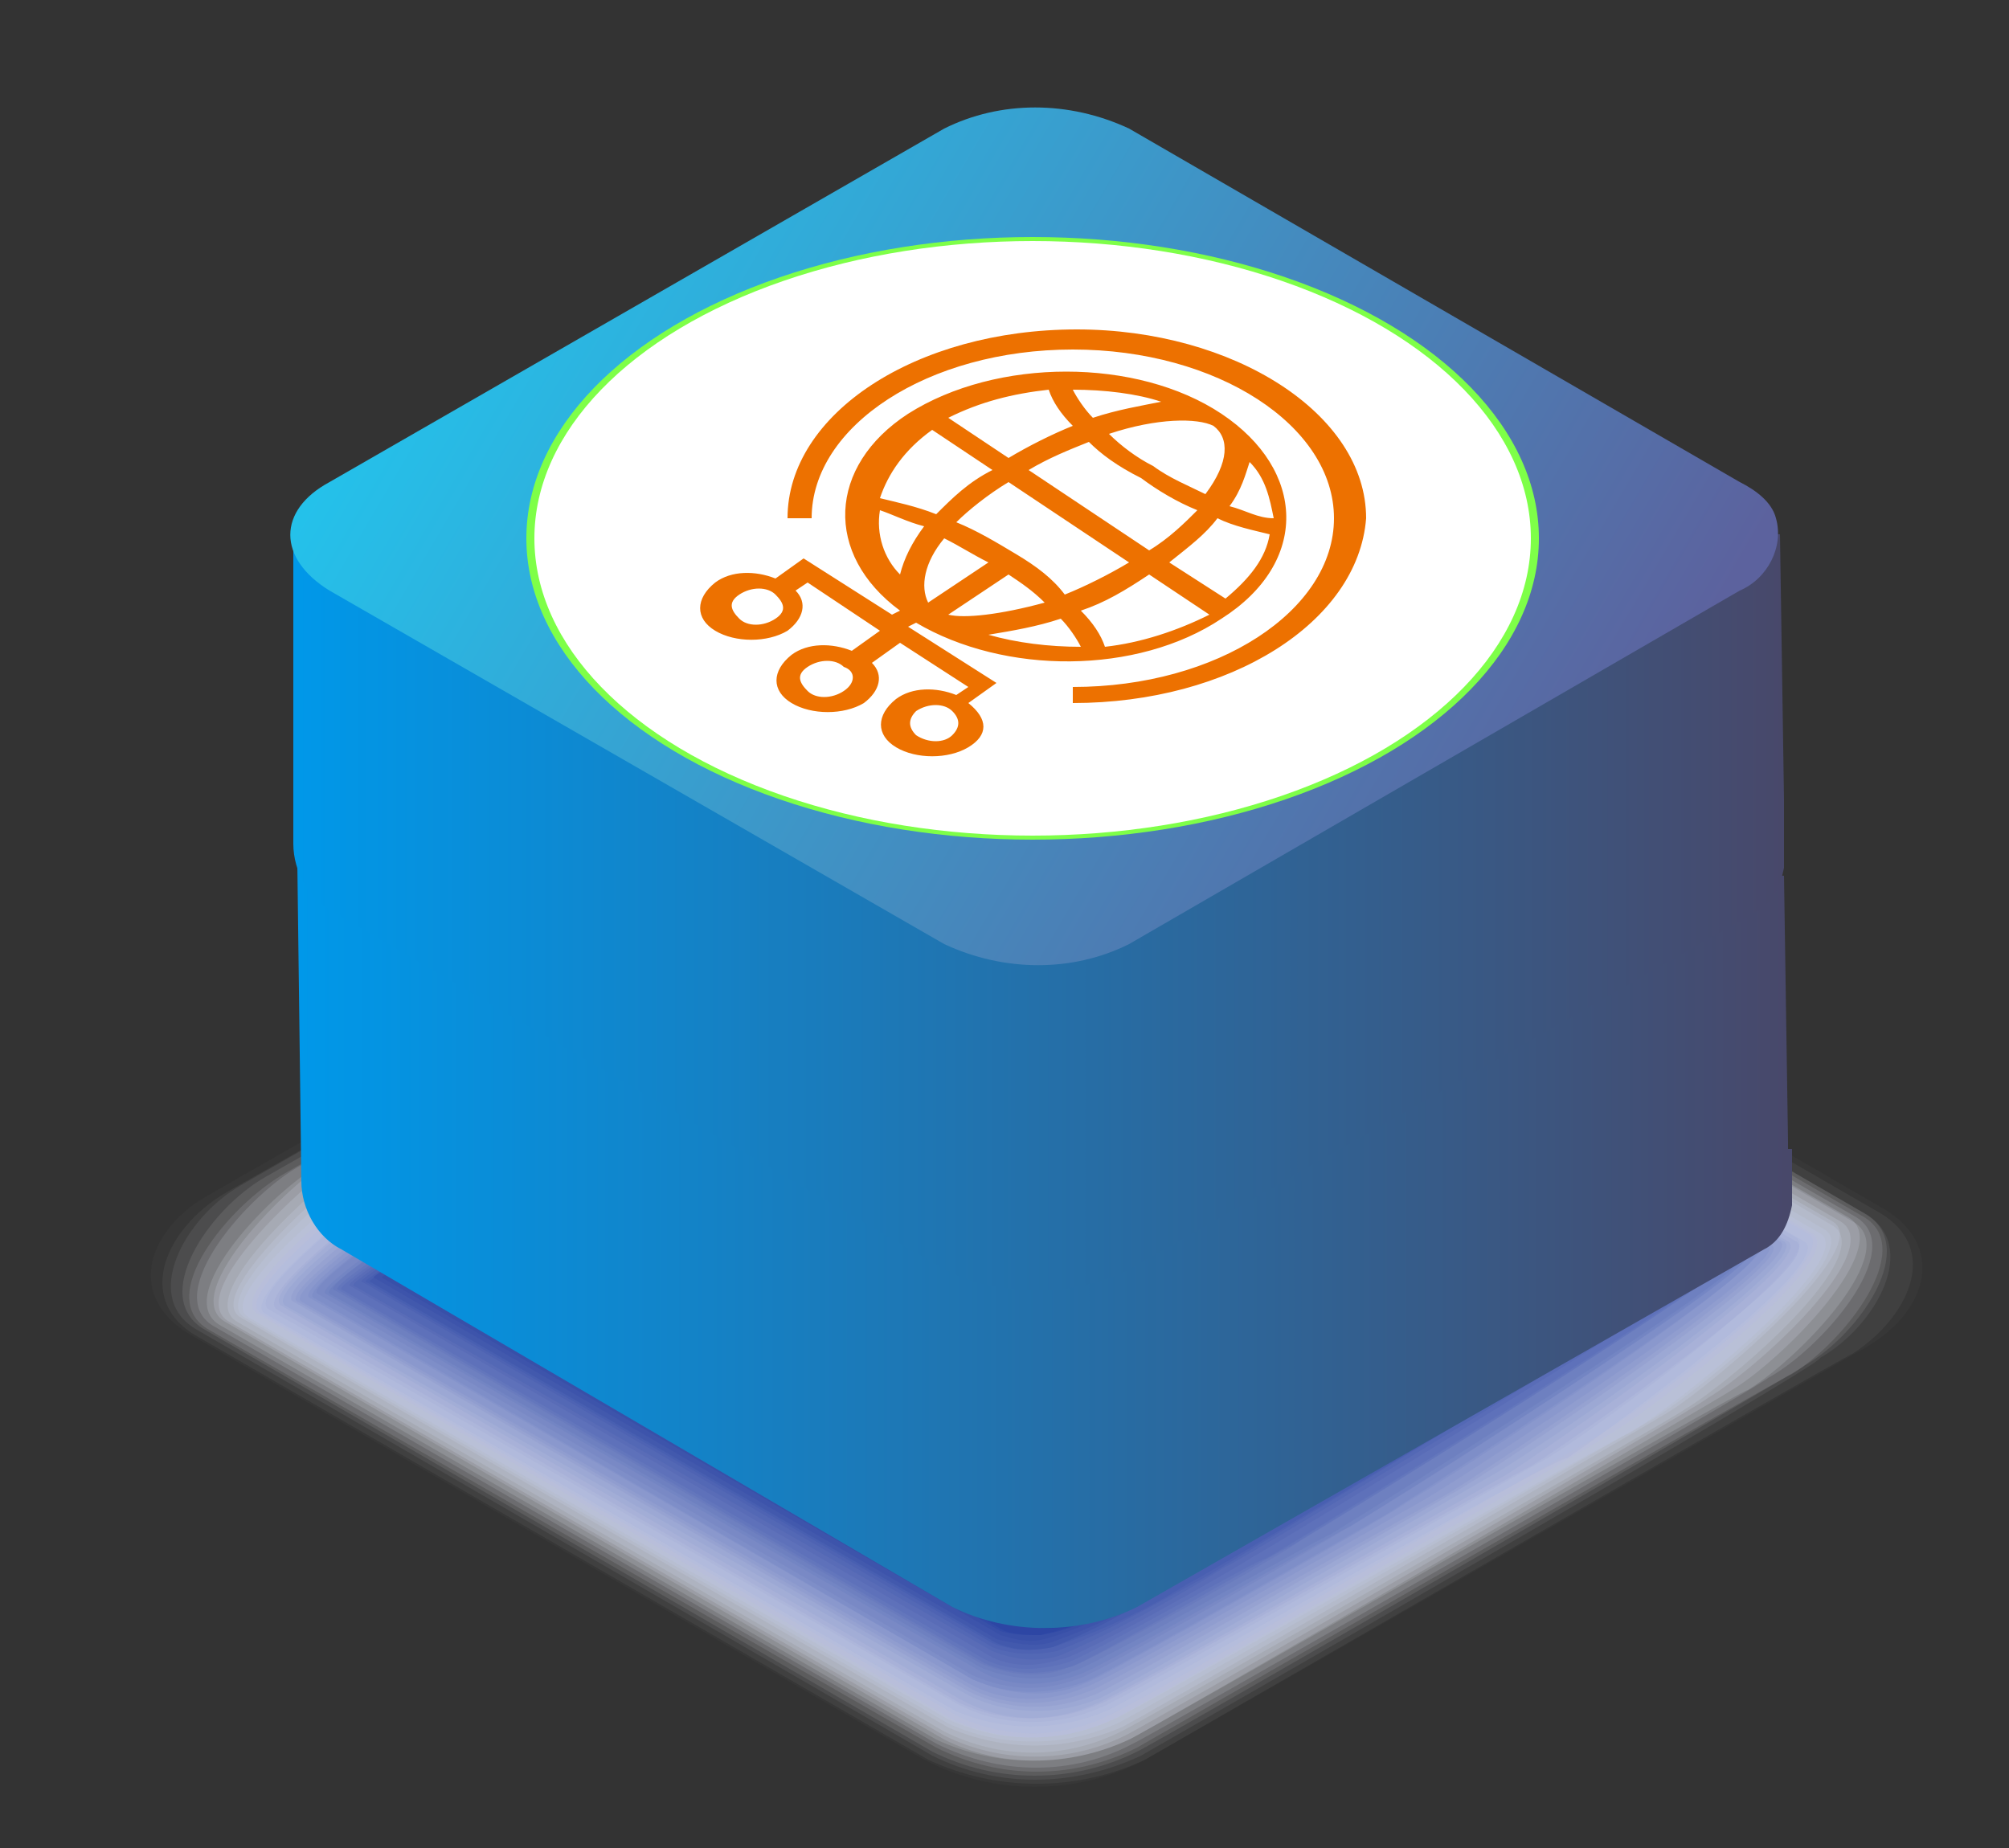 <?xml version="1.0" encoding="utf-8"?>
<!-- Generator: Adobe Illustrator 26.2.1, SVG Export Plug-In . SVG Version: 6.00 Build 0)  -->
<svg version="1.1" id="图层_1" xmlns="http://www.w3.org/2000/svg" xmlns:xlink="http://www.w3.org/1999/xlink" x="0px" y="0px"
	 viewBox="0 0 50 46" style="enable-background:new 0 0 50 46;" xml:space="preserve">
<rect x="0" y="0" width="50" height="46" fill="#333333" stroke="none"/>
<style type="text/css">
	.st0{fill:#FFFFFF;fill-opacity:0;}
	.st1{opacity:2.000000e-02;fill:#FAFAFD;enable-background:new    ;}
	.st2{opacity:5.000000e-02;fill:#F5F6FA;enable-background:new    ;}
	.st3{opacity:7.000000e-02;fill:#EFF1F8;enable-background:new    ;}
	.st4{opacity:0.1;fill:#EAEDF6;enable-background:new    ;}
	.st5{opacity:0.12;fill:#E5E8F4;enable-background:new    ;}
	.st6{opacity:0.15;fill:#E0E3F1;enable-background:new    ;}
	.st7{opacity:0.17;fill:#DADFEF;enable-background:new    ;}
	.st8{opacity:0.2;fill:#D5DAED;enable-background:new    ;}
	.st9{opacity:0.22;fill:#D0D6EB;enable-background:new    ;}
	.st10{opacity:0.24;fill:#CBD1E8;enable-background:new    ;}
	.st11{opacity:0.27;fill:#C5CCE6;enable-background:new    ;}
	.st12{opacity:0.29;fill:#C0C8E4;enable-background:new    ;}
	.st13{opacity:0.32;fill:#BBC3E2;enable-background:new    ;}
	.st14{opacity:0.34;fill:#B6BEDF;enable-background:new    ;}
	.st15{opacity:0.37;fill:#B0BADD;enable-background:new    ;}
	.st16{opacity:0.39;fill:#ABB5DB;enable-background:new    ;}
	.st17{opacity:0.41;fill:#A6B1D8;enable-background:new    ;}
	.st18{opacity:0.44;fill:#A1ACD6;enable-background:new    ;}
	.st19{opacity:0.46;fill:#9BA7D4;enable-background:new    ;}
	.st20{opacity:0.49;fill:#96A3D2;enable-background:new    ;}
	.st21{opacity:0.51;fill:#919ECF;enable-background:new    ;}
	.st22{opacity:0.54;fill:#8C9ACD;enable-background:new    ;}
	.st23{opacity:0.56;fill:#8695CB;enable-background:new    ;}
	.st24{opacity:0.59;fill:#8190C9;enable-background:new    ;}
	.st25{opacity:0.61;fill:#7C8CC6;enable-background:new    ;}
	.st26{opacity:0.63;fill:#7787C4;enable-background:new    ;}
	.st27{opacity:0.66;fill:#7183C2;enable-background:new    ;}
	.st28{opacity:0.68;fill:#6C7EBF;enable-background:new    ;}
	.st29{opacity:0.71;fill:#6779BD;enable-background:new    ;}
	.st30{opacity:0.73;fill:#6275BB;enable-background:new    ;}
	.st31{opacity:0.76;fill:#5C70B9;enable-background:new    ;}
	.st32{opacity:0.78;fill:#576BB6;enable-background:new    ;}
	.st33{opacity:0.8;fill:#5267B4;enable-background:new    ;}
	.st34{opacity:0.83;fill:#4D62B2;enable-background:new    ;}
	.st35{opacity:0.85;fill:#475EB0;enable-background:new    ;}
	.st36{opacity:0.88;fill:#4259AD;enable-background:new    ;}
	.st37{opacity:0.9;fill:#3D54AB;enable-background:new    ;}
	.st38{opacity:0.93;fill:#3850A9;enable-background:new    ;}
	.st39{opacity:0.95;fill:#324BA7;enable-background:new    ;}
	.st40{opacity:0.98;fill:#2D47A4;enable-background:new    ;}
	.st41{fill:#2842A2;}
	.st42{fill:url(#SVGID_1_);}
	.st43{fill:url(#SVGID_00000158730444958541553710000001068256242996613287_);}
	.st44{fill:url(#SVGID_00000026146374050944107310000017008171041785508265_);}
	.st45{fill:#7EFF48;}
	.st46{fill:#FFFFFF;}
	.st47{fill-rule:evenodd;clip-rule:evenodd;fill:#ED7100;}
</style>
<path class="st0" d="M28.6,19.5c-1.8-0.9-3.8-0.9-5.6,0L4.6,30c-1.5,0.9-1.5,2.3,0,3.2l18.5,10.7c1.8,0.9,3.8,0.9,5.6,0L47,33.3
	c1.5-0.9,1.5-2.3,0-3.2L28.6,19.5z"/>
<path class="st1" d="M28.5,43.8c-1.7,0.9-3.8,0.9-5.5,0L4.7,33.2c-1.5-0.9-1.1-2.5,0.4-3.4l18-10.3c1.7-0.9,3.8-0.9,5.5,0l18.3,10.6
	c1.5,0.9,1.1,2.5-0.4,3.4L28.5,43.8z"/>
<path class="st2" d="M28.5,43.8c-1.7,0.8-3.7,0.8-5.4,0L4.8,33.2c-1.4-0.9-0.7-2.6,0.8-3.5l17.6-10c1.7-0.8,3.7-0.8,5.4,0l18.2,10.5
	c1.5,0.9,0.7,2.6-0.7,3.5C46,33.7,28.5,43.8,28.5,43.8z"/>
<path class="st3" d="M28.4,43.7c-1.7,0.8-3.6,0.8-5.2,0L4.9,33.1c-1.4-0.8-0.3-2.8,1.1-3.6l17.1-9.8c1.7-0.8,3.6-0.8,5.2,0
	l18.1,10.5c1.4,0.8,0.3,2.8-1.1,3.6C45.5,33.9,28.4,43.7,28.4,43.7z"/>
<path class="st4" d="M28.3,43.6c-1.6,0.8-3.5,0.8-5.1,0L5.1,33.1c-1.4-0.8,0.1-3,1.5-3.8l16.7-9.5c1.6-0.8,3.5-0.8,5.1,0l18,10.4
	c1.4,0.8-0.1,3-1.5,3.8C45,34,28.4,43.6,28.3,43.6z"/>
<path class="st5" d="M28.3,43.5c-1.6,0.8-3.4,0.8-5,0L5.2,33.1c-1.4-0.8,0.5-3.1,1.9-3.9c0,0,16.2-9.3,16.3-9.3c1.6-0.8,3.4-0.8,5,0
	l18,10.4c1.3,0.8-0.5,3.1-1.8,3.9C44.5,34.2,28.3,43.5,28.3,43.5z"/>
<path class="st6" d="M28.2,43.4c-1.5,0.8-3.3,0.8-4.9,0L5.3,33c-1.3-0.8,0.9-3.3,2.2-4c0,0,15.8-9,15.9-9c1.5-0.8,3.4-0.8,4.9,0
	l17.9,10.3c1.3,0.8-0.9,3.3-2.2,4C44,34.4,28.3,43.4,28.2,43.4z"/>
<path class="st7" d="M28.1,43.3c-1.5,0.7-3.3,0.7-4.8,0L5.5,33c-1.3-0.7,1.3-3.4,2.6-4.1l15.4-8.8c1.5-0.7,3.3-0.7,4.8,0l17.8,10.3
	c1.3,0.7-1.3,3.4-2.6,4.2C43.5,34.5,28.2,43.3,28.1,43.3z"/>
<path class="st8" d="M28.1,43.3c-1.5,0.7-3.2,0.7-4.6,0L5.6,32.9c-1.2-0.7,1.7-3.6,3-4.3c0,0,14.9-8.5,15-8.5c1.5-0.7,3.2-0.7,4.7,0
	L46,30.3c1.2,0.7-1.7,3.6-2.9,4.3C43,34.7,28.2,43.3,28.1,43.3z"/>
<path class="st9" d="M28,43.2c-1.4,0.7-3.1,0.7-4.5,0L5.7,32.9c-1.2-0.7,2.1-3.7,3.3-4.4c0,0,14.5-8.3,14.6-8.3
	c1.4-0.7,3.1-0.7,4.6,0l17.6,10.2c1.2,0.7-2.1,3.7-3.3,4.4C42.5,34.9,28.1,43.2,28,43.2z"/>
<path class="st10" d="M27.9,43.1c-1.4,0.7-3,0.7-4.4,0L5.9,32.9c-1.2-0.7,2.5-3.9,3.7-4.6c0,0,14-8,14.1-8c1.4-0.7,3-0.7,4.4,0
	l17.5,10.2c1.2,0.7-2.5,3.9-3.7,4.6C42,35.1,28,43.1,27.9,43.1z"/>
<path class="st11" d="M27.9,43c-1.4,0.6-2.9,0.6-4.3,0L6,32.8c-1.1-0.6,2.9-4,4.1-4.7c0,0,13.6-7.8,13.7-7.8c1.4-0.7,2.9-0.7,4.3,0
	l17.5,10.1c1.1,0.6-2.9,4-4,4.7C41.5,35.2,28,43,27.9,43z"/>
<path class="st12" d="M27.8,42.9c-1.3,0.6-2.9,0.6-4.2,0L6.1,32.8C5,32.2,9.4,28.6,10.5,28c0,0,13.1-7.5,13.3-7.5
	c1.3-0.6,2.9-0.6,4.2,0l17.4,10.1c1.1,0.6-3.3,4.2-4.4,4.8C41,35.4,27.9,42.9,27.8,42.9z"/>
<path class="st13" d="M27.7,42.8c-1.3,0.6-2.8,0.6-4.1,0l-17.4-10c-1.1-0.6,3.8-4.3,4.8-4.9c0,0,12.7-7.2,12.9-7.2
	c1.3-0.6,2.8-0.6,4.1,0l17.3,10c1,0.6-3.7,4.4-4.8,5C40.5,35.6,27.9,42.8,27.7,42.8z"/>
<path class="st14" d="M27.7,42.8c-1.3,0.6-2.7,0.6-4,0L6.4,32.7c-1-0.6,4.2-4.5,5.2-5.1c0,0,12.3-7,12.4-7c1.3-0.6,2.7-0.6,4,0
	l17.1,10.1c1,0.6-4.1,4.5-5.2,5.1C40,35.8,27.8,42.8,27.7,42.8z"/>
<path class="st15" d="M27.6,42.7c-1.2,0.6-2.6,0.6-3.8,0l-17.3-10c-1-0.6,4.6-4.6,5.6-5.2c0,0,11.8-6.7,12-6.7
	c1.2-0.6,2.6-0.6,3.8,0L45,30.7c1,0.6-4.5,4.7-5.5,5.2C39.5,35.9,27.8,42.7,27.6,42.7z"/>
<path class="st16" d="M27.5,42.6c-1.2,0.5-2.5,0.5-3.7,0L6.6,32.7c-0.9-0.5,5-4.8,5.9-5.3c0,0,11.4-6.5,11.6-6.5
	c1.2-0.5,2.6-0.5,3.7,0.1l17.1,9.9c0.9,0.5-5,4.8-5.9,5.4C39,36.1,27.7,42.6,27.5,42.6z"/>
<path class="st17" d="M27.4,42.5c-1.1,0.5-2.5,0.5-3.6-0.1L6.7,32.6c-0.9-0.5,5.4-5,6.3-5.5c0,0,10.9-6.2,11.1-6.2
	c1.2-0.5,2.5-0.5,3.6,0.1l17,9.8c0.9,0.5-5.3,5-6.2,5.5C38.5,36.3,27.6,42.5,27.4,42.5z"/>
<path class="st18" d="M27.4,42.4c-1.1,0.5-2.4,0.5-3.5,0l-17-9.8c-0.9-0.5,5.8-5.1,6.7-5.6c0,0,10.5-6,10.7-6
	c1.1-0.5,2.4-0.5,3.5,0.1l16.9,9.8c0.9,0.5-5.8,5.1-6.6,5.6C38,36.5,27.6,42.4,27.4,42.4z"/>
<path class="st19" d="M27.3,42.4c-1.1,0.5-2.3,0.5-3.4-0.1L7,32.5c-0.8-0.5,6.2-5.3,7-5.7c0,0,10.1-5.7,10.3-5.7
	c1.1-0.5,2.3-0.4,3.4,0.1l16.8,9.7c0.8,0.5-6.2,5.3-7,5.8C37.5,36.7,27.5,42.4,27.3,42.4z"/>
<path class="st20" d="M27.3,42.3c-1,0.4-2.2,0.4-3.2-0.1l-17-9.7c-0.8-0.5,6.6-5.4,7.4-5.9c0,0,9.6-5.5,9.8-5.5
	c1-0.4,2.2-0.4,3.3,0.1l16.8,9.7c0.8,0.5-6.6,5.5-7.4,5.9C37,36.8,27.5,42.3,27.3,42.3z"/>
<path class="st21" d="M27.2,42.2c-1,0.4-2.1,0.4-3.1-0.1L7.3,32.4c-0.8-0.4,7-5.6,7.8-6c0,0,9.2-5.2,9.4-5.2c1-0.4,2.2-0.4,3.1,0.1
	l16.7,9.6c0.8,0.4-7,5.6-7.7,6C36.5,37,27.4,42.2,27.2,42.2z"/>
<path class="st22" d="M27.1,42.1c-1,0.4-2.1,0.4-3-0.1L7.4,32.4c-0.7-0.4,7.4-5.7,8.1-6.1c0,0,8.7-5,9-5c1-0.4,2.1-0.4,3,0.1
	L44.1,31c0.7,0.4-7.4,5.8-8.1,6.2C36,37.2,27.3,42.1,27.1,42.1z"/>
<path class="st23" d="M27,42c-0.9,0.4-2,0.4-2.9-0.1L7.5,32.4c-0.7-0.4,7.8-5.9,8.5-6.3c0,0,8.3-4.7,8.5-4.7c0.9-0.4,2-0.3,2.9,0.1
	L44,31c0.7,0.4-7.8,5.9-8.5,6.3C35.5,37.3,27.3,42,27,42z"/>
<path class="st24" d="M27,41.9c-0.9,0.4-1.9,0.3-2.8-0.1L7.7,32.3c-0.6-0.4,8.2-6,8.9-6.4c0,0,7.8-4.5,8.1-4.5
	c0.9-0.4,1.9-0.3,2.8,0.1L43.8,31c0.6,0.4-8.2,6.1-8.8,6.4C35,37.5,27.2,41.9,27,41.9z"/>
<path class="st25" d="M26.9,41.9c-0.9,0.3-1.8,0.3-2.7-0.1L7.8,32.3c-0.6-0.4,8.6-6.2,9.2-6.5c0,0,7.4-4.2,7.7-4.2
	c0.9-0.3,1.8-0.3,2.7,0.1l16.3,9.4c0.6,0.4-8.6,6.2-9.2,6.6C34.5,37.7,27.2,41.9,26.9,41.9z"/>
<path class="st26" d="M26.8,41.8c-0.8,0.3-1.7,0.3-2.6-0.1L7.9,32.2c-0.6-0.3,9-6.4,9.6-6.7c0,0,7-3.9,7.2-3.9
	c0.8-0.3,1.7-0.3,2.5,0.1l16.3,9.4c0.6,0.3-9,6.4-9.6,6.7C34,37.8,27.1,41.8,26.8,41.8z"/>
<path class="st27" d="M26.8,41.7C26,42,25.1,42,24.4,41.6L8.1,32.2c-0.5-0.3,9.5-6.5,10-6.8c0,0,6.5-3.7,6.8-3.7
	c0.8-0.3,1.7-0.3,2.4,0.1l16.2,9.4c0.5,0.3-9.4,6.5-9.9,6.8C33.5,38,27.1,41.7,26.8,41.7z"/>
<path class="st28" d="M26.7,41.6c-0.7,0.3-1.6,0.2-2.3-0.1L8.2,32.2c-0.5-0.3,9.9-6.6,10.4-6.9c0,0,6.1-3.3,6.4-3.4
	c0.7-0.3,1.6-0.3,2.3,0.1l16.1,9.2c0.5,0.3-9.8,6.7-10.3,7C33,38.2,27,41.6,26.7,41.6z"/>
<path class="st29" d="M26.6,41.5c-0.7,0.3-1.5,0.2-2.2-0.1L8.3,32.1C7.9,31.8,18.6,25.3,19,25l5.9-3.2c0.7-0.3,1.5-0.3,2.2,0.1
	l16,9.3c0.5,0.3-10.2,6.8-10.7,7.1C32.5,38.4,26.9,41.5,26.6,41.5z"/>
<path class="st30" d="M26.6,41.5c-0.7,0.2-1.4,0.2-2.1-0.1L8.4,32.1c-0.4-0.2,10.7-7,11.1-7.2c0,0,5.2-2.8,5.5-2.9
	c0.7-0.3,1.4-0.2,2.1,0.1l16,9.2c0.4,0.2-10.6,7-11,7.2C32,38.5,26.9,41.5,26.6,41.5z"/>
<path class="st31" d="M26.5,41.4c-0.7,0.2-1.4,0.2-2-0.1l-16-9.2c-0.4-0.2,11.1-7.1,11.4-7.3c0,0,4.8-2.5,5.1-2.7
	c0.6-0.3,1.4-0.2,2,0.1l15.9,9.2c0.4,0.2-11,7.2-11.4,7.4C31.5,38.7,26.8,41.4,26.5,41.4z"/>
<path class="st32" d="M26.4,41.3c-0.6,0.2-1.3,0.2-1.8-0.1L8.7,32c-0.3-0.2,11.5-7.3,11.8-7.5c0,0,4.4-2.3,4.7-2.4
	c0.6-0.2,1.3-0.2,1.9,0.1l15.8,9.1c0.3,0.2-11.4,7.3-11.8,7.5C31,38.9,26.8,41.3,26.4,41.3z"/>
<path class="st33" d="M26.4,41.2c-0.6,0.2-1.2,0.1-1.7-0.1L8.8,32c-0.3-0.2,11.9-7.4,12.2-7.6c0,0,3.9-2,4.2-2.2
	c0.6-0.2,1.2-0.2,1.7,0.1l15.7,9.1c0.3,0.2-11.8,7.5-12.1,7.6C29.2,39.8,27.8,40.6,26.4,41.2z"/>
<path class="st34" d="M26.3,41.1c-0.5,0.1-1.1,0.1-1.6-0.1L9,31.9c-0.3-0.1,12.3-7.6,12.6-7.7c0,0,3.5-1.8,3.8-1.9
	c0.5-0.2,1.1-0.1,1.6,0.1l15.6,9c0.3,0.1-12.2,7.6-12.5,7.8C28.8,39.9,27.6,40.6,26.3,41.1z"/>
<path class="st35" d="M26.2,41c-0.5,0.1-1,0.1-1.5-0.1l-15.6-9C8.9,31.8,21.8,24.2,22,24c0,0,3-1.5,3.4-1.6c0.5-0.2,1-0.1,1.5,0.1
	l15.6,9c0.2,0.1-12.6,7.8-12.9,7.9C28.5,40.1,27.4,40.6,26.2,41z"/>
<path class="st36" d="M26.2,41c-0.5,0.1-0.9,0.1-1.4-0.1l-15.6-9c-0.2-0.1,13.1-7.9,13.3-8s2.6-1.3,2.9-1.4c0.5-0.1,0.9-0.1,1.4,0.1
	l15.5,8.9c0.2,0.1-13.1,7.9-13.2,8C28.1,40.1,27.2,40.6,26.2,41z"/>
<path class="st37" d="M26.1,40.9c-0.4,0.1-0.9,0-1.3-0.1l-15.5-9c-0.2-0.1,13.5-8,13.7-8.1s2.1-1,2.5-1.1s0.9-0.1,1.3,0.1l15.4,8.9
	c0.2,0.1-13.5,8.1-13.6,8.2C27.8,40.2,27,40.6,26.1,40.9z"/>
<path class="st38" d="M26,40.8c-0.4,0.1-0.8,0-1.1-0.1L9.5,31.8c-0.1-0.1,13.9-8.2,14-8.3c0.7-0.3,1.4-0.6,2.1-0.8
	c0.4-0.1,0.8,0,1.1,0.1L42,31.6c0.1,0.1-13.9,8.2-14,8.3C27.4,40.3,26.7,40.6,26,40.8z"/>
<path class="st39" d="M25.9,40.7c-0.3,0-0.7,0-1-0.1L9.6,31.7c-0.1,0,14.3-8.4,14.4-8.4c0.5-0.3,1.1-0.5,1.6-0.7c0.3,0,0.7,0,1,0.1
	l15.3,8.9c0.1,0-14.3,8.4-14.4,8.4C27.1,40.4,26.5,40.6,25.9,40.7z"/>
<path class="st40" d="M25.9,40.7c-0.3,0-0.6,0-0.9-0.1L9.7,31.7l14.8-8.5c0.4-0.2,0.8-0.3,1.2-0.4c0.3,0,0.6,0,0.9,0.1l15.2,8.8
	c0,0-14.7,8.5-14.7,8.6C26.7,40.5,26.3,40.6,25.9,40.7z"/>
<path class="st41" d="M25.8,40.5c-0.3,0-0.5,0-0.8-0.1L9.9,31.7L25,23c0.3-0.1,0.5-0.1,0.8-0.1s0.5,0,0.8,0.1l15.1,8.7l-15.1,8.8
	C26.3,40.5,26.1,40.6,25.8,40.5z"/>
<linearGradient id="SVGID_1_" gradientUnits="userSpaceOnUse" x1="7.4" y1="-14.65" x2="44.5" y2="-14.65" gradientTransform="matrix(1 0 0 -1 0 16)">
	<stop  offset="0" style="stop-color:#0098E9"/>
	<stop  offset="1" style="stop-color:#48486A"/>
</linearGradient>
<path class="st42" d="M44.5,28.6c0-0.1,0-0.1,0-0.2l-0.1-6.6l-13.8-0.1L30,21.3c-1.5-0.7-3.2-0.7-4.6,0l-0.7,0.3L7.4,21.5l0.1,7.9
	c0,0.7,0.4,1.4,1,1.7L23.7,40c1.4,0.7,3.2,0.7,4.6,0l15.6-8.9c0.4-0.2,0.6-0.6,0.7-1.1v-1.4H44.5z"/>
<linearGradient id="SVGID_00000181776257772151989020000000615976124179610262_" gradientUnits="userSpaceOnUse" x1="7.3" y1="-6.2" x2="44.4" y2="-6.2" gradientTransform="matrix(1 0 0 -1 0 16)">
	<stop  offset="0" style="stop-color:#0098E9"/>
	<stop  offset="1" style="stop-color:#48486A"/>
</linearGradient>
<path style="fill:url(#SVGID_00000181776257772151989020000000615976124179610262_);" d="M44.4,20.1c0-0.1,0-0.1,0-0.2l-0.1-6.6
	l-13.8-0.1l-0.6-0.4c-1.5-0.7-3.2-0.7-4.6,0l-0.7,0.3L7.3,13v8c0,0.7,0.4,1.4,1,1.7l15.2,8.9c1.4,0.7,3.2,0.7,4.6,0l15.6-8.9
	c0.4-0.2,0.6-0.6,0.7-1.1V20.1z"/>
<linearGradient id="SVGID_00000004543139148900580750000014134269029483620766_" gradientUnits="userSpaceOnUse" x1="4.516" y1="2099.537" x2="39.176" y2="2119.867" gradientTransform="matrix(1 0 0 1 0 -2098.646)">
	<stop  offset="0" style="stop-color:#15DBFF"/>
	<stop  offset="1" style="stop-color:#5C629E"/>
</linearGradient>
<path style="fill:url(#SVGID_00000004543139148900580750000014134269029483620766_);" d="M28.1,3.2c-1.5-0.7-3.2-0.7-4.6,0L8.2,12
	c-1.3,0.7-1.3,1.9,0,2.7l15.3,8.8c1.5,0.7,3.2,0.7,4.6,0l15.2-8.8c0.7-0.3,1.1-1.1,0.9-1.8c-0.1-0.4-0.5-0.7-0.9-0.9L28.1,3.2z"/>
<g>
	<ellipse class="st45" cx="25.7" cy="13.4" rx="12.6" ry="7.5"/>
	<ellipse class="st46" cx="25.7" cy="13.4" rx="12.4" ry="7.4"/>
</g>
<path id="AWS-Global-Accelerator_Icon_32_Squid" class="st47" d="M23.7,18.3c0.2-0.2,0.2-0.4,0-0.6c-0.2-0.2-0.6-0.2-0.9,0
	c-0.2,0.2-0.2,0.4,0,0.6C23.1,18.5,23.5,18.5,23.7,18.3L23.7,18.3z M21,16.6c-0.2-0.2-0.6-0.2-0.9,0s-0.2,0.4,0,0.6
	c0.2,0.2,0.6,0.2,0.9,0S21.3,16.7,21,16.6L21,16.6z M19.3,14.8c-0.2-0.2-0.6-0.2-0.9,0s-0.2,0.4,0,0.6c0.2,0.2,0.6,0.2,0.9,0
	S19.5,15,19.3,14.8L19.3,14.8z M22.4,14.3c0.1-0.4,0.3-0.8,0.6-1.2c-0.4-0.1-0.8-0.3-1.1-0.4C21.8,13.3,22,13.9,22.4,14.3L22.4,14.3
	z M26.7,9.7c0.1,0.2,0.3,0.5,0.5,0.7c0.6-0.2,1.2-0.3,1.7-0.4C28.3,9.8,27.5,9.7,26.7,9.7L26.7,9.7z M31.1,11.5
	c-0.1,0.3-0.2,0.7-0.5,1.1c0.4,0.1,0.7,0.3,1.1,0.3C31.6,12.4,31.5,11.9,31.1,11.5L31.1,11.5z M26.9,16.1c-0.1-0.2-0.3-0.5-0.5-0.7
	c-0.6,0.2-1.2,0.3-1.8,0.4C25.3,16,26.1,16.1,26.9,16.1L26.9,16.1z M23.5,13.4c-0.5,0.6-0.6,1.2-0.4,1.6l1.5-1
	C24.2,13.8,23.9,13.6,23.5,13.4L23.5,13.4z M26,15c-0.3-0.3-0.6-0.5-0.9-0.7l-1.5,1C24,15.4,24.9,15.3,26,15L26,15z M23.8,13
	c0.5,0.2,1,0.5,1.5,0.8c0.5,0.3,0.9,0.6,1.2,1c0.5-0.2,1.1-0.5,1.6-0.8l-3-2C24.6,12.3,24.1,12.7,23.8,13L23.8,13z M23.2,10.7
	c-0.7,0.5-1.1,1.1-1.3,1.7c0.4,0.1,0.9,0.2,1.4,0.4c0.4-0.4,0.8-0.8,1.4-1.1L23.2,10.7z M26.7,10.6c-0.3-0.3-0.5-0.6-0.6-0.9
	c-0.9,0.1-1.7,0.3-2.5,0.7l1.5,1C25.6,11.1,26.2,10.8,26.7,10.6L26.7,10.6z M30.5,14.9c0.6-0.5,1-1,1.1-1.6
	c-0.4-0.1-0.9-0.2-1.3-0.4c-0.3,0.4-0.7,0.7-1.2,1.1L30.5,14.9z M28.6,14.3c-0.6,0.4-1.1,0.7-1.7,0.9c0.3,0.3,0.5,0.6,0.6,0.9
	c0.9-0.1,1.8-0.4,2.6-0.8L28.6,14.3z M27.1,11c-0.5,0.2-1,0.4-1.5,0.7l3,2c0.5-0.3,0.9-0.7,1.2-1c-0.5-0.2-1-0.5-1.4-0.8
	C27.8,11.6,27.4,11.3,27.1,11L27.1,11z M27.6,10.8c0.3,0.3,0.7,0.6,1.1,0.8c0.4,0.3,0.9,0.5,1.3,0.7c0.6-0.8,0.6-1.4,0.2-1.7
	C29.8,10.4,28.8,10.4,27.6,10.8L27.6,10.8z M24.1,18.6c-0.5,0.3-1.3,0.3-1.8,0s-0.5-0.8,0-1.2c0.4-0.3,1-0.3,1.5-0.1l0.3-0.2
	L22.4,16l-0.7,0.5c0.3,0.3,0.2,0.7-0.2,1c-0.5,0.3-1.3,0.3-1.8,0s-0.5-0.8,0-1.2c0.4-0.3,1-0.3,1.5-0.1l0.7-0.5l-1.8-1.2l-0.3,0.2
	c0.3,0.3,0.2,0.7-0.2,1c-0.5,0.3-1.3,0.3-1.8,0c-0.5-0.3-0.5-0.8,0-1.2c0.4-0.3,1-0.3,1.5-0.1l0.7-0.5l2.2,1.4l0.2-0.1
	c-1.9-1.4-1.8-3.6,0.2-4.9c2.2-1.4,5.7-1.4,7.8,0s2.2,3.7,0,5.1c-2.1,1.4-5.4,1.4-7.6,0.1l-0.2,0.1l2.2,1.4l-0.7,0.5
	C24.6,17.9,24.6,18.3,24.1,18.6L24.1,18.6z M26.7,17.5v-0.4c3.6,0,6.5-1.9,6.5-4.2c0-2.3-2.9-4.2-6.5-4.2c-3.6,0-6.5,1.9-6.5,4.2
	h-0.6c0-2.6,3.2-4.7,7.2-4.7c3.9,0,7.2,2.1,7.2,4.7C33.8,15.5,30.6,17.5,26.7,17.5L26.7,17.5z"/>
</svg>
